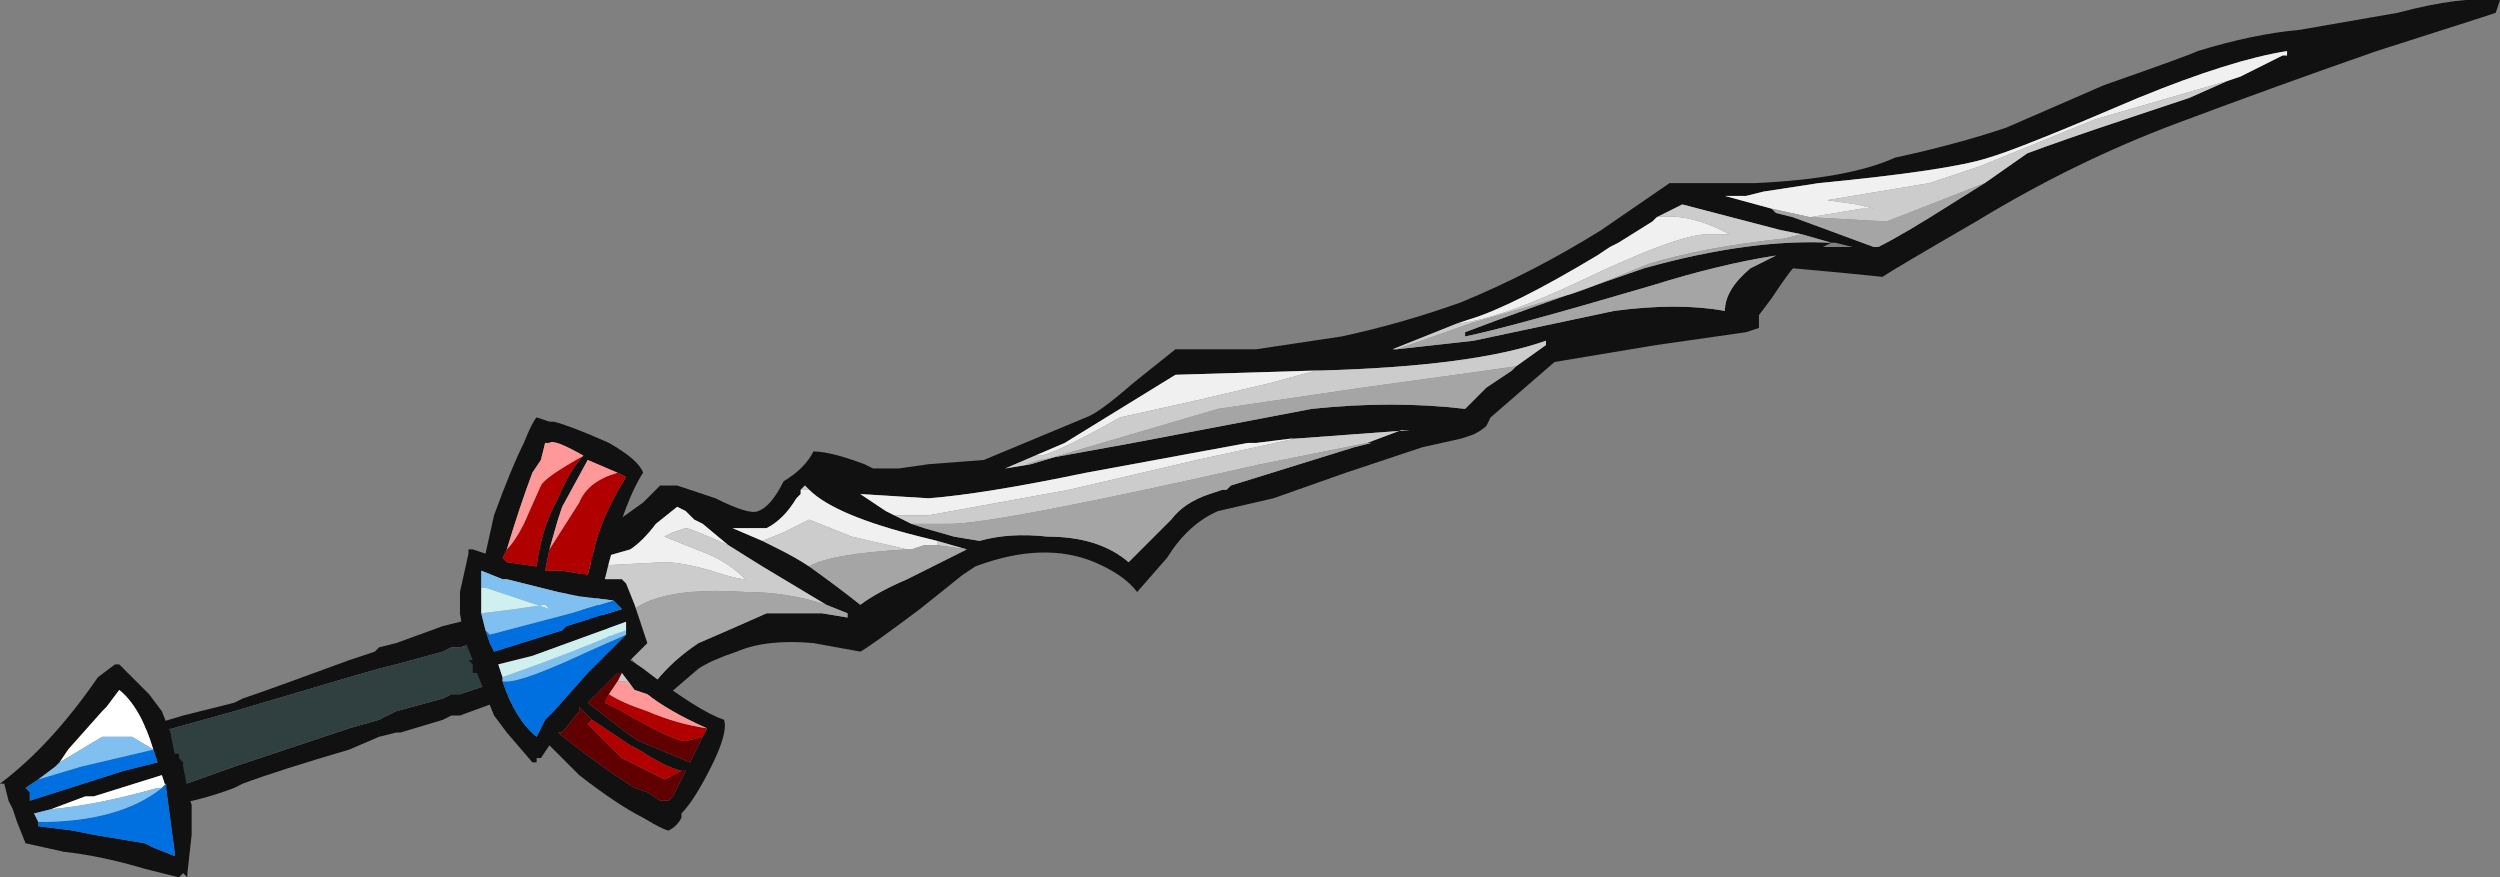 <?xml version="1.0" encoding="UTF-8" standalone="no"?>
<svg xmlns:ffdec="https://www.free-decompiler.com/flash" xmlns:xlink="http://www.w3.org/1999/xlink" ffdec:objectType="frame" height="72.1px" width="205.45px" xmlns="http://www.w3.org/2000/svg">
  <rect width="100%" height="100%" fill="#808080" stroke="none"/>
  <g transform="matrix(1.0, 0.0, 0.0, 1.0, 89.6, 38.15)">
    <use ffdec:characterId="1127" height="10.3" transform="matrix(7.0, 0.0, 0.0, 7.0, -89.6, -38.15)" width="29.35" xlink:href="#shape0"/>
  </g>
  <defs>
    <g id="shape0" transform="matrix(1.0, 0.0, 0.0, 1.0, 12.8, 5.45)">
      <path d="M-7.25 2.1 L-7.4 2.15 -7.5 2.15 -7.6 2.2 -8.15 2.35 -8.35 2.4 -8.7 2.5 -10.05 2.9 -10.95 3.15 -11.15 3.1 -10.65 2.95 -10.05 2.8 -9.95 2.75 Q-9.65 2.65 -8.7 2.3 L-8.4 2.2 -8.35 2.15 -8.15 2.1 -7.6 1.9 -7.4 1.85 Q-7.25 1.8 -7.25 1.85 L-7.25 2.1 M-10.75 3.8 L-10.05 3.55 -8.7 3.1 -8.35 3.0 -8.15 2.9 -7.6 2.75 -7.5 2.7 -7.4 2.7 -7.1 2.6 -7.0 2.8 Q-6.85 2.75 -7.4 2.95 L-7.5 2.95 -7.6 3.0 -8.1 3.15 -8.15 3.15 -8.35 3.2 -8.7 3.35 Q-9.55 3.6 -9.95 3.75 L-10.05 3.8 Q-10.45 3.95 -10.8 4.0 L-10.75 3.8" fill="#111111" fill-rule="evenodd" stroke="none"/>
      <path d="M-10.95 3.15 L-10.05 2.9 -8.7 2.5 -8.35 2.4 -8.15 2.35 -7.6 2.2 -7.5 2.15 -7.4 2.15 -7.25 2.1 -7.1 2.6 -7.4 2.7 -7.5 2.7 -7.6 2.75 -8.15 2.9 -8.35 3.0 -8.7 3.1 -10.05 3.55 -10.75 3.8 -10.95 3.15" fill="#304040" fill-rule="evenodd" stroke="none"/>
      <path d="M-0.65 -0.1 L-1.0 0.05 -0.7 0.0 -0.75 0.0 -0.6 -0.05 0.5 -0.25 2.6 -0.65 Q3.55 -0.75 4.4 -0.65 L4.65 -0.9 4.95 -1.1 5.0 -1.15 5.35 -1.4 5.35 -1.45 Q4.5 -1.15 2.7 -1.1 L2.65 -1.1 1.0 -1.05 -0.3 -0.25 -0.65 -0.1 M1.0 -1.35 L1.95 -1.35 2.95 -1.5 Q3.65 -1.65 4.35 -1.9 5.2 -2.25 6.0 -2.75 L6.8 -3.3 7.8 -3.3 Q8.9 -3.35 9.45 -3.6 10.15 -3.75 10.75 -3.95 L11.9 -4.45 Q12.9 -4.8 13.0 -4.85 13.65 -5.05 14.2 -5.1 L15.35 -5.3 Q16.1 -5.5 16.55 -5.45 L16.5 -5.3 16.35 -5.25 15.1 -4.85 Q13.95 -4.45 12.75 -4.0 11.55 -3.55 10.4 -2.85 9.45 -2.3 9.3 -2.2 L8.8 -2.25 8.25 -2.3 Q8.2 -2.25 8.0 -1.95 L7.85 -1.75 7.85 -1.6 7.7 -1.55 6.65 -1.4 5.45 -1.2 4.7 -0.55 4.65 -0.45 Q4.6 -0.4 4.5 -0.35 L4.35 -0.3 3.9 -0.2 3.0 0.1 2.15 0.4 1.5 0.55 Q1.15 0.7 0.9 1.1 L0.55 1.5 Q0.4 1.3 0.05 1.15 -0.55 0.9 -1.35 1.2 L-1.5 1.3 -2.0 1.7 Q-2.6 2.15 -2.7 2.2 L-3.25 2.1 Q-3.8 2.05 -4.15 2.2 -4.45 2.3 -4.6 2.4 L-4.95 2.7 -6.15 1.55 -5.6 0.7 -5.25 0.45 -5.05 0.25 -4.85 0.25 Q-4.7 0.3 -4.4 0.4 -4.0 0.6 -3.9 0.55 -3.75 0.5 -3.6 0.2 -3.35 0.05 -3.25 -0.15 -3.05 -0.15 -2.65 0.0 L-2.55 0.05 -2.25 0.05 -1.9 0.0 -1.25 -0.05 -0.05 -0.55 Q0.1 -0.6 0.5 -0.95 L1.0 -1.35 M2.4 -0.3 L2.35 -0.3 1.95 -0.25 1.85 -0.25 -0.05 0.1 Q-1.25 0.35 -1.9 0.4 L-2.7 0.35 -2.4 0.55 -2.3 0.6 -2.1 0.7 -1.95 0.75 -1.6 0.85 -1.3 0.9 Q-0.95 0.8 -0.5 0.85 0.1 0.85 0.45 1.15 L0.95 0.65 Q1.1 0.45 1.4 0.35 L1.55 0.3 1.6 0.3 1.65 0.25 3.1 -0.2 3.3 -0.25 3.25 -0.25 3.65 -0.4 3.75 -0.4 2.4 -0.3 M4.3 -1.65 L3.55 -1.35 3.6 -1.35 4.5 -1.45 6.15 -1.8 Q6.9 -1.9 7.45 -1.8 7.45 -2.05 7.75 -2.3 L8.05 -2.45 Q7.4 -2.35 6.6 -2.1 4.9 -1.6 4.4 -1.5 L4.4 -1.55 Q5.05 -1.8 6.5 -2.3 7.75 -2.65 8.7 -2.6 L8.35 -2.7 8.1 -2.75 6.95 -3.05 6.65 -2.9 6.6 -2.85 6.2 -2.6 6.1 -2.55 5.95 -2.45 Q4.95 -1.85 4.45 -1.7 L4.3 -1.65 M8.0 -3.0 L8.05 -2.95 8.25 -2.9 9.2 -2.55 9.25 -2.55 Q9.55 -2.7 10.1 -3.05 L10.5 -3.3 11.0 -3.65 Q11.4 -3.8 12.15 -4.05 L12.9 -4.3 13.35 -4.5 13.5 -4.55 14.0 -4.8 14.05 -4.8 14.05 -4.85 Q13.4 -4.75 12.3 -4.3 10.9 -3.7 10.55 -3.6 10.1 -3.45 8.55 -3.3 L7.9 -3.2 7.7 -3.15 7.55 -3.15 7.45 -3.15 8.0 -3.0 M8.7 -2.6 L8.6 -2.55 8.95 -2.55 8.75 -2.6 8.7 -2.6 M-3.3 1.2 Q-2.95 1.45 -2.7 1.65 -2.5 1.5 -2.15 1.35 L-1.45 1.0 -1.8 0.9 -2.0 0.85 Q-3.0 0.6 -3.3 0.3 L-3.35 0.25 -3.4 0.3 -3.4 0.35 -3.45 0.4 Q-3.6 0.65 -3.8 0.75 L-4.2 0.75 -3.85 0.9 -3.65 1.0 Q-3.45 1.1 -3.3 1.2 M-2.8 1.8 L-2.8 1.8 M-5.6 2.1 L-5.1 2.55 Q-4.9 2.3 -4.6 2.1 -4.25 1.95 -3.8 1.75 L-3.15 1.75 -2.85 1.8 -2.85 1.75 -3.1 1.65 -3.85 1.2 -4.25 0.95 -4.55 0.7 -4.65 0.65 -4.75 0.55 -4.85 0.5 -5.1 0.7 Q-5.25 0.9 -5.4 1.0 L-5.75 1.1 -5.95 1.2 -5.6 2.1" fill="#111111" fill-rule="evenodd" stroke="none"/>
      <path d="M7.7 -3.15 L7.55 -3.15 7.7 -3.15 M8.75 -3.2 L8.75 -3.2 M-1.45 1.0 L-1.8 0.95 -1.8 0.9 -1.45 1.0 M-3.4 0.3 L-3.35 0.25 -3.3 0.3 -3.4 0.3" fill="#cbcbcb" fill-rule="evenodd" stroke="none"/>
      <path d="M2.65 -1.1 L2.1 -0.95 1.25 -0.75 0.35 -0.55 Q-0.45 -0.1 -0.6 -0.1 L-0.65 -0.1 -0.3 -0.25 1.0 -1.05 2.65 -1.1 M-2.3 0.6 L-2.4 0.55 -2.7 0.35 -1.9 0.4 Q-1.25 0.35 -0.05 0.1 L1.85 -0.25 1.95 -0.25 2.35 -0.3 2.4 -0.3 1.25 -0.05 -0.25 0.3 -1.9 0.6 -2.3 0.6 M6.65 -2.9 Q7.05 -2.95 7.5 -2.7 L7.25 -2.7 Q6.9 -2.7 5.75 -2.15 4.8 -1.7 4.3 -1.65 L4.45 -1.7 Q4.95 -1.85 5.95 -2.45 L6.1 -2.55 6.2 -2.6 6.6 -2.85 6.65 -2.9 M8.45 -2.9 L8.0 -3.0 7.45 -3.15 7.55 -3.15 7.7 -3.15 7.9 -3.2 8.55 -3.3 Q10.1 -3.45 10.55 -3.6 10.9 -3.7 12.3 -4.3 13.4 -4.75 14.05 -4.85 L14.05 -4.8 14.0 -4.8 13.5 -4.55 13.35 -4.5 11.8 -4.05 10.45 -3.5 9.85 -3.3 8.65 -3.1 9.0 -3.05 9.2 -3.0 9.05 -3.0 8.45 -2.9 M8.75 -3.2 L8.75 -3.2 M-1.8 0.95 L-1.95 0.95 -2.1 1.0 -2.15 1.0 -2.8 0.85 -3.3 0.65 -3.6 0.8 -3.85 0.9 -4.2 0.75 -3.8 0.75 Q-3.6 0.65 -3.45 0.4 L-3.4 0.35 -3.4 0.3 -3.3 0.3 Q-3.0 0.6 -2.0 0.85 L-1.8 0.9 -1.8 0.95 M-5.95 1.2 L-5.75 1.1 -5.4 1.0 Q-5.25 0.9 -5.1 0.7 L-4.85 0.5 -4.75 0.55 -4.65 0.65 -4.55 0.7 -4.25 0.95 Q-4.7 0.75 -4.75 0.75 L-4.9 0.8 -5.0 0.85 -4.5 1.05 Q-4.25 1.15 -4.05 1.35 -4.15 1.35 -4.45 1.25 -4.8 1.15 -5.0 1.15 L-5.95 1.2" fill="#f0f0f0" fill-rule="evenodd" stroke="none"/>
      <path d="M-0.65 -0.1 L-0.6 -0.1 Q-0.45 -0.1 0.35 -0.55 L1.25 -0.75 2.1 -0.95 2.65 -1.1 2.7 -1.1 Q4.5 -1.15 5.35 -1.45 L5.35 -1.4 5.0 -1.15 4.65 -1.1 3.2 -0.9 1.5 -0.65 -0.2 -0.15 -0.7 0.0 -1.0 0.05 -0.65 -0.1 M-2.3 0.6 L-1.9 0.6 -0.25 0.3 1.25 -0.05 2.4 -0.3 3.75 -0.4 3.65 -0.4 3.25 -0.25 2.0 0.0 Q-1.1 0.7 -1.65 0.7 L-2.1 0.7 -2.3 0.6 M3.6 -1.35 L3.55 -1.35 4.3 -1.65 Q4.8 -1.7 5.75 -2.15 6.9 -2.7 7.25 -2.7 L7.5 -2.7 Q7.05 -2.95 6.65 -2.9 L6.95 -3.05 8.1 -2.75 8.35 -2.7 8.15 -2.65 Q7.2 -2.55 6.55 -2.35 5.95 -2.1 5.65 -2.0 L4.45 -1.65 Q3.75 -1.4 3.6 -1.35 M10.5 -3.3 L9.35 -2.85 8.45 -2.9 9.05 -3.0 9.2 -3.0 9.0 -3.05 8.65 -3.1 9.85 -3.3 10.45 -3.5 11.8 -4.05 13.35 -4.5 12.9 -4.3 12.15 -4.05 Q11.4 -3.8 11.0 -3.65 L10.5 -3.3 M-2.15 1.0 Q-3.05 1.05 -3.3 1.2 -3.45 1.1 -3.65 1.0 L-3.85 0.9 -3.6 0.8 -3.3 0.65 -2.8 0.85 -2.15 1.0 M-3.1 1.65 Q-3.55 1.5 -4.05 1.5 -5.5 1.4 -5.6 2.1 L-5.95 1.2 -5.0 1.15 Q-4.8 1.15 -4.45 1.25 -4.15 1.35 -4.05 1.35 -4.25 1.15 -4.5 1.05 L-5.0 0.85 -4.9 0.8 -4.75 0.75 Q-4.7 0.75 -4.25 0.95 L-3.85 1.2 -3.1 1.65" fill="#cccccc" fill-rule="evenodd" stroke="none"/>
      <path d="M-0.7 0.0 L-0.2 -0.15 1.5 -0.65 3.2 -0.9 4.65 -1.1 5.0 -1.15 4.95 -1.1 4.65 -0.9 4.4 -0.65 Q3.55 -0.75 2.6 -0.65 L0.5 -0.25 -0.6 -0.05 -0.75 0.0 -0.7 0.0 M3.25 -0.25 L3.3 -0.25 3.1 -0.2 1.65 0.25 1.6 0.3 1.55 0.3 1.4 0.35 Q1.1 0.45 0.95 0.65 L0.45 1.15 Q0.1 0.85 -0.5 0.85 -0.95 0.8 -1.3 0.9 L-1.6 0.85 -1.95 0.75 -2.1 0.7 -1.65 0.7 Q-1.1 0.7 2.0 0.0 L3.25 -0.25 M3.6 -1.35 Q3.75 -1.4 4.45 -1.65 L5.65 -2.0 Q5.95 -2.1 6.55 -2.35 7.2 -2.55 8.15 -2.65 L8.35 -2.7 8.7 -2.6 Q7.75 -2.65 6.5 -2.3 5.05 -1.8 4.4 -1.55 L4.4 -1.5 Q4.9 -1.6 6.6 -2.1 7.4 -2.35 8.05 -2.45 L7.75 -2.3 Q7.45 -2.05 7.45 -1.8 6.9 -1.9 6.15 -1.8 L4.5 -1.45 3.6 -1.35 M8.0 -3.0 L8.45 -2.9 9.35 -2.85 10.5 -3.3 10.1 -3.05 Q9.55 -2.7 9.25 -2.55 L9.2 -2.55 8.25 -2.9 8.05 -2.95 8.0 -3.0 M-1.45 1.0 L-2.15 1.35 Q-2.5 1.5 -2.7 1.65 -2.95 1.45 -3.3 1.2 -3.05 1.05 -2.15 1.0 L-2.1 1.0 -1.95 0.95 -1.8 0.95 -1.45 1.0 M-3.1 1.65 L-2.85 1.75 -2.85 1.8 -3.15 1.75 -3.8 1.75 Q-4.25 1.95 -4.6 2.1 -4.9 2.3 -5.1 2.55 L-5.6 2.1 Q-5.5 1.4 -4.05 1.5 -3.55 1.5 -3.1 1.65" fill="#a5a5a5" fill-rule="evenodd" stroke="none"/>
      <path d="M-6.65 -0.25 Q-6.55 -0.5 -6.5 -0.55 L-6.35 -0.5 -6.3 -0.5 Q-6.1 -0.45 -5.65 -0.25 -5.3 -0.05 -5.25 0.1 -5.45 0.4 -5.65 1.15 L-5.7 1.35 -5.5 1.35 -5.45 1.4 -5.35 1.65 -5.2 2.1 -5.4 2.3 -5.25 2.4 Q-4.6 2.9 -4.3 3.0 -4.25 3.15 -4.45 3.55 -4.65 3.95 -4.8 4.1 L-4.8 4.15 Q-4.85 4.25 -4.95 4.3 -5.0 4.3 -5.25 4.15 -5.55 4.0 -6.0 3.65 L-6.35 3.3 -6.45 3.45 -6.5 3.45 -6.5 3.5 -6.55 3.5 -6.85 3.15 -7.0 2.95 -7.2 2.45 -7.25 2.45 -7.25 2.35 -7.3 2.3 -7.25 2.3 -7.35 2.05 -7.4 1.75 -7.4 1.5 -7.3 1.05 -7.3 1.0 -7.25 1.0 -7.1 1.05 -7.0 0.6 Q-6.8 0.05 -6.65 -0.25 M-5.95 -0.1 Q-6.3 -0.3 -6.35 -0.25 L-6.4 -0.25 -6.45 -0.05 -6.55 0.1 Q-6.7 0.5 -6.85 1.0 L-6.9 1.1 -6.85 1.15 -6.5 1.2 Q-6.45 0.8 -6.3 0.5 L-6.25 0.4 Q-6.1 0.05 -5.95 -0.1 M-6.35 1.0 L-6.4 1.25 -6.2 1.25 -5.9 1.3 -5.8 0.9 Q-5.7 0.55 -5.45 0.15 L-5.55 0.1 -5.9 -0.05 -6.2 0.5 -6.25 0.65 -6.35 1.0 M-7.1 1.95 L-7.05 2.1 -7.0 2.2 -6.2 1.95 -6.15 1.9 -5.5 1.7 -5.6 1.6 -6.0 1.55 -6.25 1.5 -6.85 1.35 -6.9 1.35 -7.15 1.25 -7.15 1.45 -7.15 1.75 -7.1 1.95 M-6.9 2.55 Q-6.75 3.0 -6.5 3.2 L-6.4 3.0 -6.3 2.9 -5.9 2.45 -5.45 2.0 -5.45 1.95 -5.45 1.85 -6.55 2.25 -6.95 2.35 -6.9 2.5 -6.9 2.55 M-5.5 2.45 L-5.55 2.45 -5.9 2.8 -5.45 3.15 -5.3 3.25 -4.7 3.5 -4.55 3.2 -4.5 3.1 Q-4.95 2.9 -5.2 2.7 L-5.35 2.65 -5.5 2.45 M-4.8 3.6 Q-5.0 3.55 -5.3 3.35 L-5.4 3.3 -5.85 3.0 -6.0 2.85 -6.0 2.9 -6.2 3.15 -6.25 3.15 Q-5.75 3.55 -5.35 3.8 L-5.2 3.85 -5.05 3.95 -4.95 3.95 -4.9 3.9 -4.75 3.6 -4.8 3.6 M-6.45 1.15 L-6.45 1.15 M-11.45 2.35 L-11.4 2.35 -11.05 2.7 -10.9 2.9 -10.8 3.15 -10.75 3.4 -10.7 3.4 -10.7 3.45 -10.65 3.5 -10.65 3.55 -10.6 3.8 -10.6 3.85 -10.55 4.0 -10.55 4.35 -10.6 4.8 -10.6 4.85 -10.65 4.8 -10.7 4.85 -11.1 4.75 Q-11.6 4.6 -12.05 4.55 L-12.5 4.45 -12.6 4.2 -12.65 4.05 -12.7 3.95 -12.75 3.75 -12.8 3.75 Q-12.2 3.3 -11.65 2.5 L-11.45 2.35 M-5.9 2.85 L-5.9 2.85 M-12.35 3.7 L-12.5 3.8 -12.45 3.85 Q-12.45 3.9 -12.45 3.95 L-11.35 3.6 -10.95 3.5 -11.0 3.35 Q-11.15 2.85 -11.4 2.65 L-11.55 2.85 -11.6 2.9 -12.0 3.35 -12.1 3.5 -12.15 3.55 -12.35 3.7 M-12.2 4.05 L-12.4 4.1 -12.35 4.2 -12.35 4.25 -11.95 4.3 -11.7 4.35 -11.1 4.45 -11.0 4.5 -10.75 4.6 -10.75 4.55 -10.85 3.8 -10.9 3.65 -11.7 3.9 -11.8 3.9 -12.2 4.05" fill="#111111" fill-rule="evenodd" stroke="none"/>
      <path d="M-5.5 2.45 L-5.35 2.65 -5.45 2.55 -5.55 2.55 -5.5 2.45" fill="#cbcbcb" fill-rule="evenodd" stroke="none"/>
      <path d="M-12.1 3.5 L-12.0 3.35 -11.6 2.9 -11.55 2.85 -11.4 2.65 Q-11.15 2.85 -11.0 3.35 L-11.25 3.2 -11.6 3.2 -12.1 3.5 M-10.9 3.8 L-10.95 3.8 Q-11.65 4.0 -12.2 4.05 L-11.8 3.9 -11.7 3.9 -10.9 3.65 -10.85 3.8 -10.85 3.75 -10.9 3.8" fill="#ffffff" fill-rule="evenodd" stroke="none"/>
      <path d="M-5.6 1.6 L-5.5 1.7 -6.15 1.9 -6.2 1.95 -7.0 2.2 -7.05 2.1 -7.1 1.95 -7.05 2.0 -6.1 1.75 -5.6 1.6 M-5.45 2.0 L-5.9 2.45 -6.3 2.9 -6.4 3.0 -6.5 3.2 Q-6.75 3.0 -6.9 2.55 L-6.85 2.55 Q-6.65 2.55 -5.9 2.2 L-5.45 2.0 M-11.0 3.35 L-10.95 3.5 -11.35 3.6 -12.45 3.95 Q-12.45 3.9 -12.45 3.85 L-12.5 3.8 -12.35 3.7 -11.85 3.55 -11.0 3.35 M-12.35 4.2 Q-11.4 4.2 -10.9 3.8 L-10.85 3.75 -10.85 3.8 -10.75 4.55 -10.75 4.6 -11.0 4.5 -11.1 4.45 -11.7 4.35 -11.95 4.3 -12.35 4.25 -12.35 4.2" fill="#0070e0" fill-rule="evenodd" stroke="none"/>
      <path d="M-5.6 1.6 L-6.1 1.75 -7.05 2.0 -7.1 1.95 -7.15 1.75 -6.75 1.7 -6.4 1.65 -6.35 1.7 -7.1 1.45 -7.15 1.45 -7.15 1.25 -6.9 1.35 -6.85 1.35 -6.25 1.5 -6.0 1.55 -5.6 1.6 M-6.9 2.55 L-6.9 2.5 Q-6.05 2.2 -5.6 2.0 L-5.45 1.95 -5.45 2.0 -5.9 2.2 Q-6.65 2.55 -6.85 2.55 L-6.9 2.55 M-11.0 3.35 L-11.85 3.55 -12.35 3.7 -12.15 3.55 -12.1 3.5 -11.6 3.2 -11.25 3.2 -11.0 3.35 M-12.2 4.05 Q-11.65 4.0 -10.95 3.8 L-10.9 3.8 Q-11.4 4.2 -12.35 4.2 L-12.4 4.1 -12.2 4.05" fill="#80c0f0" fill-rule="evenodd" stroke="none"/>
      <path d="M-7.15 1.75 L-7.15 1.45 -7.1 1.45 -6.35 1.7 -6.4 1.65 -6.75 1.7 -7.15 1.75 M-6.9 2.5 L-6.95 2.35 -6.55 2.25 -5.45 1.85 -5.45 1.95 -5.6 2.0 Q-6.05 2.2 -6.9 2.5" fill="#d0f0f0" fill-rule="evenodd" stroke="none"/>
      <path d="M-4.55 3.2 L-4.7 3.5 -5.3 3.25 -5.45 3.15 -5.9 2.8 -5.55 2.45 -5.5 2.45 -5.55 2.55 -5.65 2.7 -5.7 2.8 -5.5 2.9 Q-4.9 3.25 -4.75 3.25 L-4.55 3.2 M-4.8 3.6 L-4.75 3.6 -4.9 3.9 -4.95 3.95 -5.05 3.95 -5.2 3.85 -5.35 3.8 Q-5.75 3.55 -6.25 3.15 L-6.2 3.15 -6.0 2.9 -6.0 2.85 -5.85 3.0 -5.9 3.05 -5.5 3.45 -5.0 3.7 -4.8 3.6" fill="#600000" fill-rule="evenodd" stroke="none"/>
      <path d="M-6.85 1.0 Q-6.75 0.9 -6.65 0.7 L-6.45 0.25 Q-6.4 0.15 -5.95 -0.1 -6.1 0.05 -6.25 0.4 L-6.3 0.5 Q-6.45 0.8 -6.5 1.2 L-6.85 1.15 -6.9 1.1 -6.85 1.0 M-5.55 0.1 L-5.45 0.15 Q-5.7 0.55 -5.8 0.9 L-5.9 1.3 -6.2 1.25 -6.4 1.25 -6.35 1.0 -6.0 0.45 Q-5.9 0.2 -5.55 0.1 M-4.5 3.1 L-4.55 3.2 -4.75 3.25 Q-4.9 3.25 -5.5 2.9 L-5.7 2.8 -5.65 2.7 Q-5.5 2.8 -5.2 2.9 -4.85 3.05 -4.5 3.1 M-5.85 3.0 L-5.4 3.3 -5.3 3.35 Q-5.0 3.55 -4.8 3.6 L-5.0 3.7 -5.5 3.45 -5.9 3.05 -5.85 3.0" fill="#b00000" fill-rule="evenodd" stroke="none"/>
      <path d="M-6.85 1.0 Q-6.7 0.5 -6.55 0.1 L-6.45 -0.05 -6.4 -0.25 -6.35 -0.25 Q-6.3 -0.3 -5.95 -0.1 -6.4 0.15 -6.45 0.25 L-6.65 0.7 Q-6.75 0.9 -6.85 1.0 M-5.55 0.1 Q-5.9 0.2 -6.0 0.45 L-6.35 1.0 -6.25 0.65 -6.2 0.5 -5.9 -0.05 -5.55 0.1 M-5.35 2.65 L-5.2 2.7 Q-4.95 2.9 -4.5 3.1 -4.85 3.05 -5.2 2.9 -5.5 2.8 -5.65 2.7 L-5.55 2.55 -5.45 2.55 -5.35 2.65" fill="#ff9999" fill-rule="evenodd" stroke="none"/>
    </g>
  </defs>
</svg>
